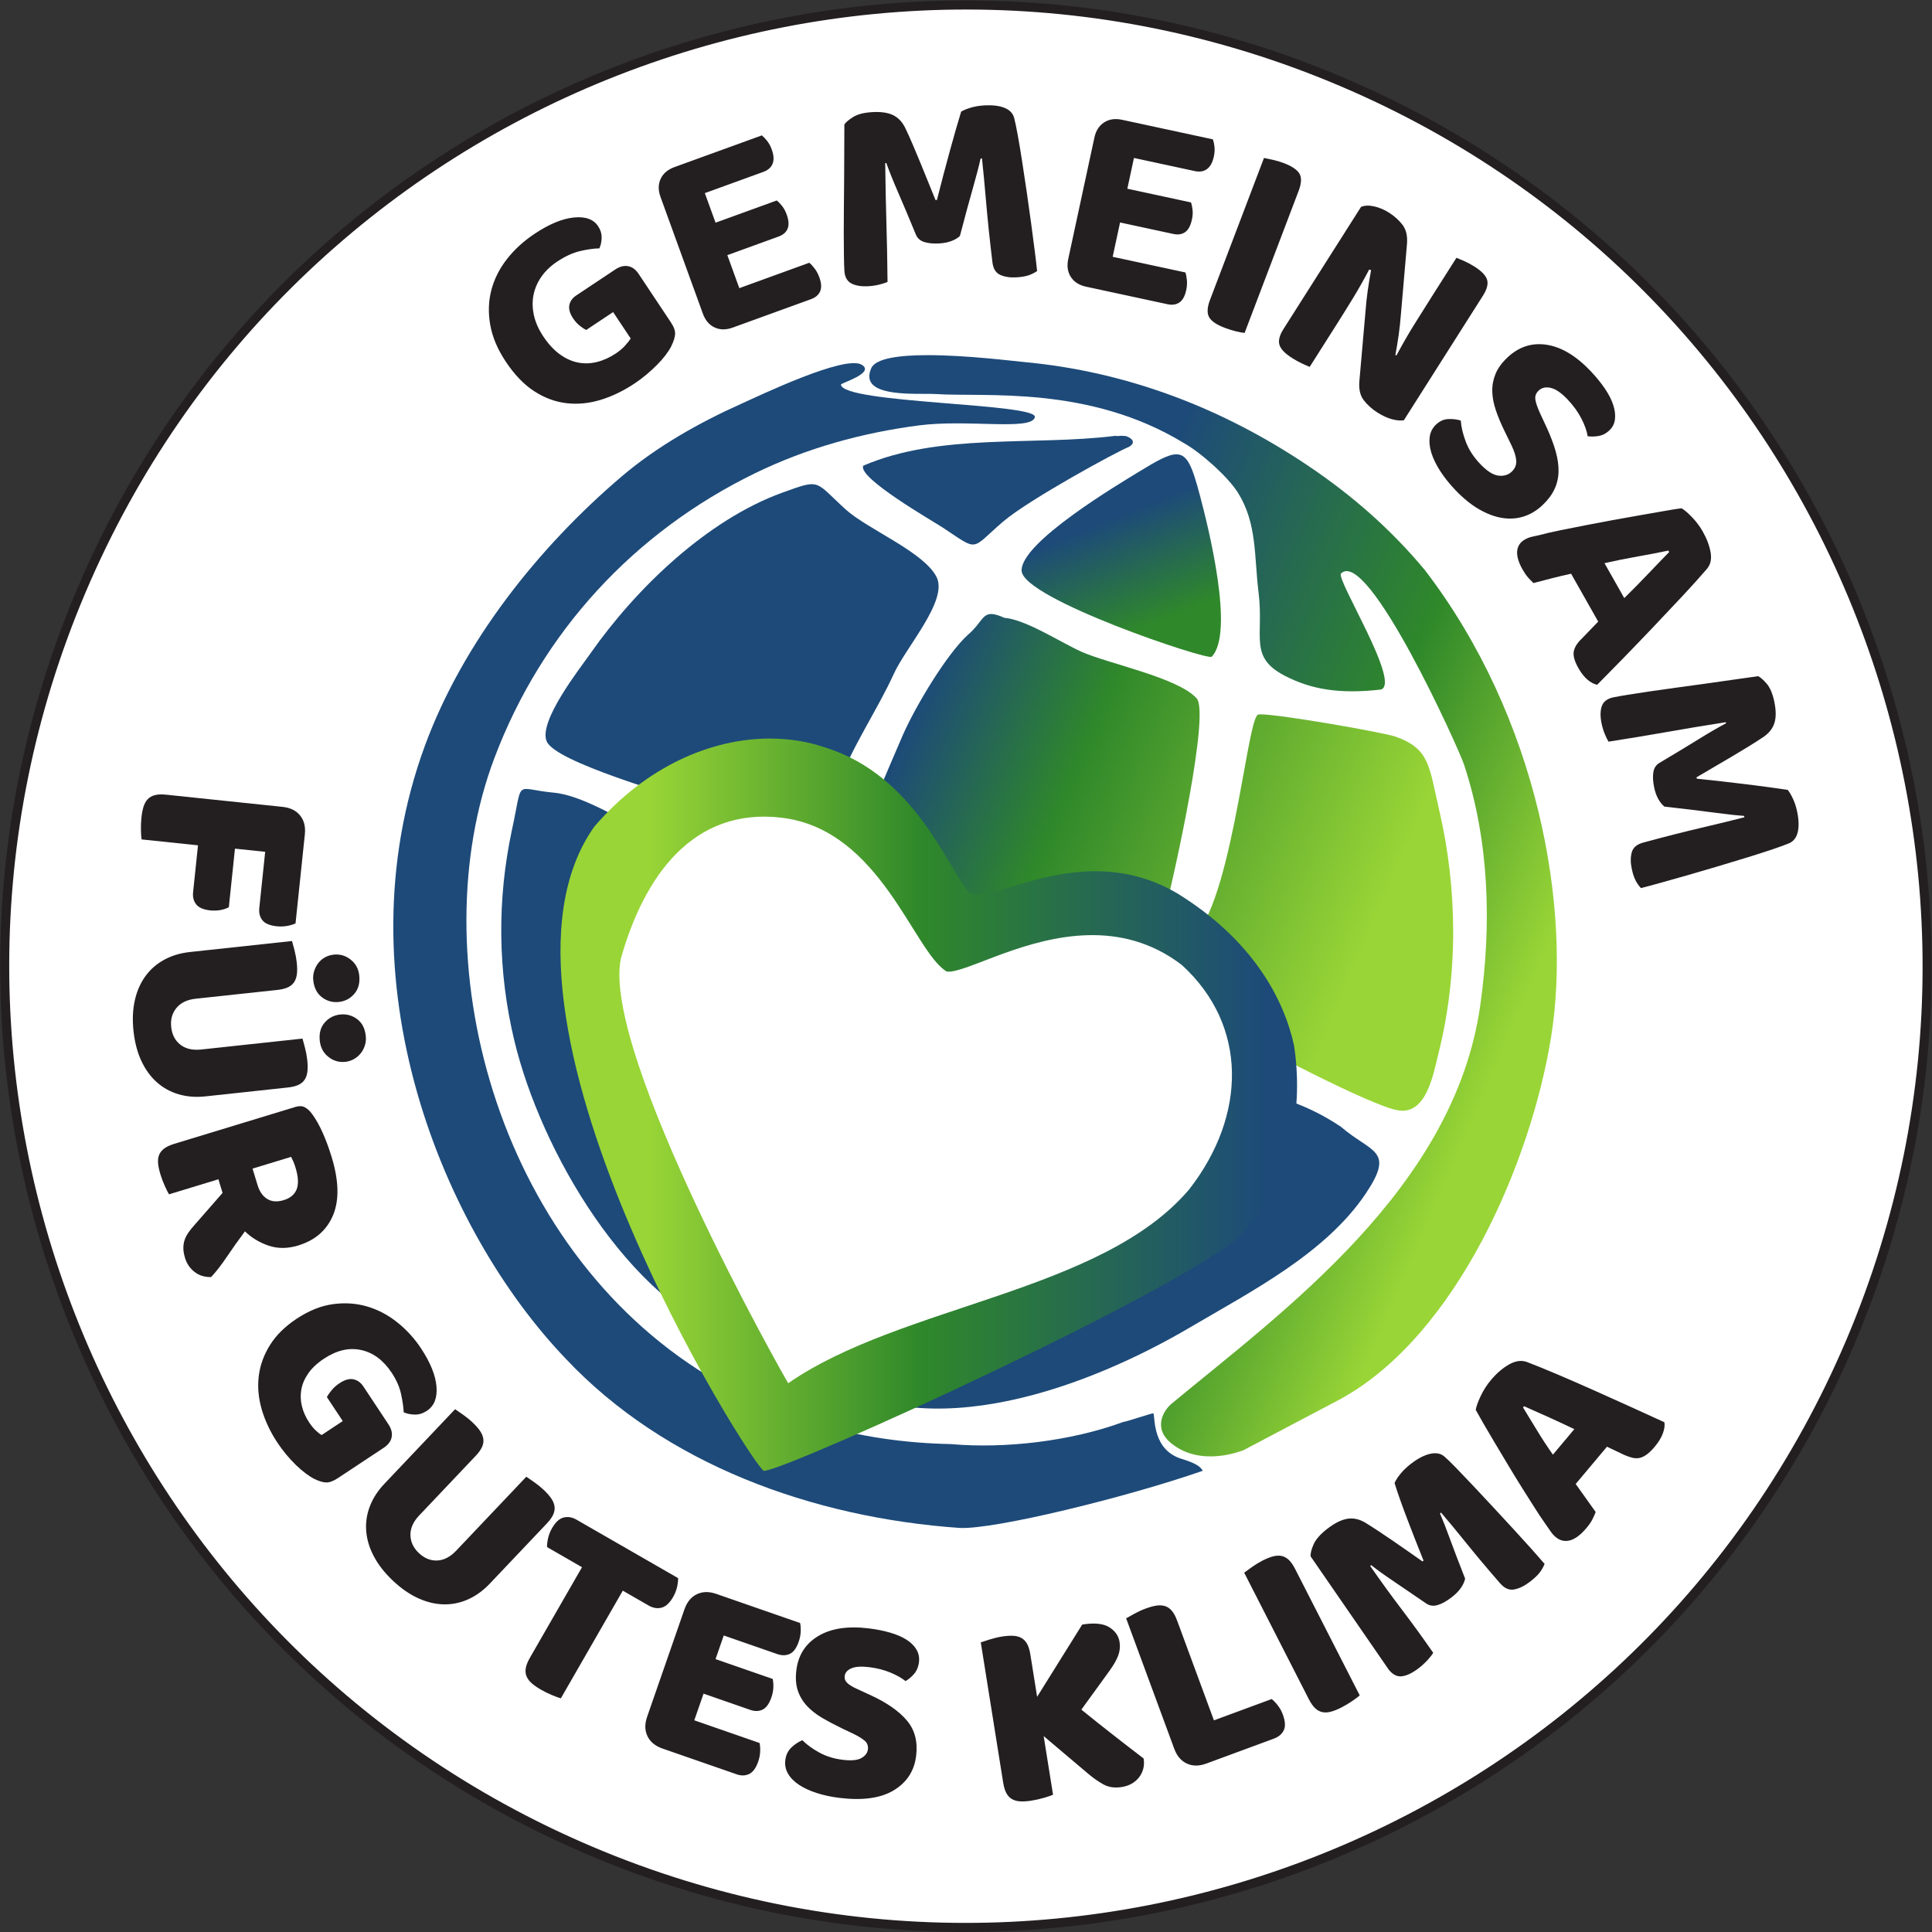 <?xml version="1.0" encoding="UTF-8" standalone="no"?>
<!-- Created with Inkscape (http://www.inkscape.org/) -->

<svg
        version="1.1"
        id="svg1"
        width="283.46"
        height="283.46"
        viewBox="0 0 283.46 283.46"
        sodipodi:docname="LogoCFschraegFettRand_B3.pdf"
        inkscape:export-filename="LogoCFschraegFettRand_B3.svg"
        inkscape:export-xdpi="300"
        inkscape:export-ydpi="300"
        xmlns:inkscape="http://www.inkscape.org/namespaces/inkscape"
        xmlns:sodipodi="http://sodipodi.sourceforge.net/DTD/sodipodi-0.dtd"
        xmlns="http://www.w3.org/2000/svg"
>
    <rect x="0" y="0" width="283.46" height="283.46" fill="#333333" stroke="none"/>
    <defs
            id="defs1">
        <clipPath
                clipPathUnits="userSpaceOnUse"
                id="clipPath2">
            <path
                    d="M 0,0 H 226.772 V 226.772 H 0 Z"
                    transform="translate(-72.057,-16.022)"
                    id="path2"/>
        </clipPath>
        <clipPath
                clipPathUnits="userSpaceOnUse"
                id="clipPath4">
            <path
                    d="M 0,0 H 226.772 V 226.772 H 0 Z"
                    transform="translate(-143.546,-100.381)"
                    id="path4"/>
        </clipPath>
        <linearGradient
                x1="0"
                y1="0"
                x2="1"
                y2="0"
                gradientUnits="userSpaceOnUse"
                gradientTransform="matrix(63.126,-26.796,-26.796,-63.126,99.716,123.285)"
                spreadMethod="pad"
                id="linearGradient9">
            <stop
                    style="stop-opacity:1;stop-color:#1d4a79"
                    offset="0"
                    id="stop4"/>
            <stop
                    style="stop-opacity:1;stop-color:#1d4a79"
                    offset="0"
                    id="stop5"/>
            <stop
                    style="stop-opacity:1;stop-color:#2f882a"
                    offset="0.279"
                    id="stop6"/>
            <stop
                    style="stop-opacity:1;stop-color:#99d536"
                    offset="0.819"
                    id="stop7"/>
            <stop
                    style="stop-opacity:1;stop-color:#99d536"
                    offset="0.832"
                    id="stop8"/>
            <stop
                    style="stop-opacity:1;stop-color:#99d536"
                    offset="1"
                    id="stop9"/>
        </linearGradient>
        <linearGradient
                x1="0"
                y1="0"
                x2="1"
                y2="0"
                gradientUnits="userSpaceOnUse"
                gradientTransform="matrix(91.743,-38.942,-38.942,-91.743,65.56,91.042)"
                spreadMethod="pad"
                id="linearGradient15">
            <stop
                    style="stop-opacity:1;stop-color:#1d4a79"
                    offset="0"
                    id="stop10"/>
            <stop
                    style="stop-opacity:1;stop-color:#1d4a79"
                    offset="0.337"
                    id="stop11"/>
            <stop
                    style="stop-opacity:1;stop-color:#2f882a"
                    offset="0.675"
                    id="stop12"/>
            <stop
                    style="stop-opacity:1;stop-color:#99d536"
                    offset="0.935"
                    id="stop13"/>
            <stop
                    style="stop-opacity:1;stop-color:#99d536"
                    offset="0.939"
                    id="stop14"/>
            <stop
                    style="stop-opacity:1;stop-color:#99d536"
                    offset="1"
                    id="stop15"/>
        </linearGradient>
        <clipPath
                clipPathUnits="userSpaceOnUse"
                id="clipPath17">
            <path
                    d="M 0,0 H 226.772 V 226.772 H 0 Z"
                    transform="translate(-99.405,-133.524)"
                    id="path17"/>
        </clipPath>
        <clipPath
                clipPathUnits="userSpaceOnUse"
                id="clipPath19">
            <path
                    d="M 0,0 H 226.772 V 226.772 H 0 Z"
                    transform="translate(-79.109,-127.732)"
                    id="path19"/>
        </clipPath>
        <linearGradient
                x1="0"
                y1="0"
                x2="1"
                y2="0"
                gradientUnits="userSpaceOnUse"
                gradientTransform="matrix(11.498,-28.459,-28.459,-11.498,127.674,174.486)"
                spreadMethod="pad"
                id="linearGradient23">
            <stop
                    style="stop-opacity:1;stop-color:#1d4a79"
                    offset="0"
                    id="stop19"/>
            <stop
                    style="stop-opacity:1;stop-color:#1d4a79"
                    offset="0.378"
                    id="stop20"/>
            <stop
                    style="stop-opacity:1;stop-color:#2f882a"
                    offset="0.786"
                    id="stop21"/>
            <stop
                    style="stop-opacity:1;stop-color:#2f882a"
                    offset="0.802"
                    id="stop22"/>
            <stop
                    style="stop-opacity:1;stop-color:#2f882a"
                    offset="1"
                    id="stop23"/>
        </linearGradient>
        <clipPath
                clipPathUnits="userSpaceOnUse"
                id="clipPath25">
            <path
                    d="M 0,0 H 226.772 V 226.772 H 0 Z"
                    transform="translate(-129.775,-171.718)"
                    id="path25"/>
        </clipPath>
        <clipPath
                clipPathUnits="userSpaceOnUse"
                id="clipPath27">
            <path
                    d="M 0,0 H 226.772 V 226.772 H 0 Z"
                    transform="translate(-114.456,-57.895)"
                    id="path27"/>
        </clipPath>
        <clipPath
                clipPathUnits="userSpaceOnUse"
                id="clipPath29">
            <path
                    d="M 0,0 H 226.772 V 226.772 H 0 Z"
                    transform="translate(-139.435,-57.838)"
                    id="path29"/>
        </clipPath>
        <clipPath
                clipPathUnits="userSpaceOnUse"
                id="clipPath31">
            <path
                    d="M 0,0 H 226.772 V 226.772 H 0 Z"
                    transform="translate(-112.975,-116.626)"
                    id="path31"/>
        </clipPath>
        <linearGradient
                x1="0"
                y1="0"
                x2="1"
                y2="0"
                gradientUnits="userSpaceOnUse"
                gradientTransform="matrix(114.489,4e-7,4e-7,-114.489,43.866,92.533)"
                spreadMethod="pad"
                id="linearGradient36">
            <stop
                    style="stop-opacity:1;stop-color:#99d536"
                    offset="0"
                    id="stop31"/>
            <stop
                    style="stop-opacity:1;stop-color:#99d536"
                    offset="0.3"
                    id="stop32"/>
            <stop
                    style="stop-opacity:1;stop-color:#2f882a"
                    offset="0.563"
                    id="stop33"/>
            <stop
                    style="stop-opacity:1;stop-color:#1d4a79"
                    offset="0.9"
                    id="stop34"/>
            <stop
                    style="stop-opacity:1;stop-color:#1d4a79"
                    offset="0.907"
                    id="stop35"/>
            <stop
                    style="stop-opacity:1;stop-color:#1d4a79"
                    offset="1"
                    id="stop36"/>
        </linearGradient>
        <clipPath
                clipPathUnits="userSpaceOnUse"
                id="clipPath38">
            <path
                    d="M 0,0 H 226.772 V 226.772 H 0 Z"
                    transform="translate(-40.633,-127.874)"
                    id="path38"/>
        </clipPath>
        <clipPath
                clipPathUnits="userSpaceOnUse"
                id="clipPath40">
            <path
                    d="M 0,0 H 226.772 V 226.772 H 0 Z"
                    transform="translate(-77.36,-189.548)"
                    id="path40"/>
        </clipPath>
    </defs>
    <sodipodi:namedview
            id="namedview1"
            pagecolor="#ffffff"
            bordercolor="#666666"
            borderopacity="1.0"
            inkscape:showpageshadow="2"
            inkscape:pageopacity="0.0"
            inkscape:pagecheckerboard="0"
            inkscape:deskcolor="#d1d1d1"/>
    <g
            id="g1"
            inkscape:groupmode="layer"
            inkscape:label="7"
            transform="translate(-9.451,-9.452)">
        <path
                id="path1"
                d="M 0,0 C 53.772,-22.825 115.867,2.263 138.692,56.035 161.517,109.808 136.429,171.902 82.657,194.727 28.884,217.552 -33.21,192.464 -56.035,138.692 -78.86,84.92 -53.772,22.825 0,0"
                style="fill:#ffffff;fill-opacity:1;fill-rule:nonzero;stroke:#231f20;stroke-width:1;stroke-linecap:butt;stroke-linejoin:miter;stroke-miterlimit:4;stroke-dasharray:none;stroke-opacity:1"
                transform="matrix(1.333,0,0,-1.333,96.077,281)"
                clip-path="url(#clipPath2)"/>
        <path
                id="path3"
                d="m 0,0 c -3.765,-21.616 -30.978,-23.176 -46.456,-31.928 12.046,-8.338 30.193,-1.169 40.92,5.143 6.754,3.974 14.959,8.161 19.378,14.762 3.236,4.833 0.614,4.444 -2.733,7.326 C 6.598,-1.658 3.173,-1.341 0,0"
                style="fill:#1d4a79;fill-opacity:1;fill-rule:nonzero;stroke:none"
                transform="matrix(1.333,0,0,-1.333,191.395,168.522)"
                clip-path="url(#clipPath4)"/>
        <path
                id="path9"
                d="m 113.656,149.899 c -2.392,-2.162 -5.849,-7.988 -7.214,-11.111 v 0 c -1.902,-4.353 -3.064,-7.355 -3.455,-7.797 v 0 c 2.738,-2.376 10.736,-11.442 11.29,-12.285 v 0 c 1.331,0.103 10.368,5.061 20.697,-0.628 v 0 c 1.558,5.988 5.27,23.179 3.827,24.795 v 0 c -2.043,2.288 -9.8,3.832 -12.693,5.136 v 0 c -2.268,1.023 -6.132,3.549 -8.473,3.728 v 0 c -0.643,0.292 -1.095,0.418 -1.443,0.418 v 0 c -1.014,0 -1.138,-1.075 -2.536,-2.256 m 31.869,-8.831 c -1.281,-0.89 -2.976,-22.146 -7.695,-25.069 v 0 c 5.283,-5.324 3.581,-7.589 4.749,-9.812 v 0 c 2.758,-1.444 15.299,-8.132 18.373,-8.658 v 0 c 3.163,-0.543 3.903,4.027 4.457,6.227 v 0 c 2.213,8.789 2.102,18.235 0.068,26.91 v 0 c -1.1,4.692 -0.986,6.652 -4.796,7.996 v 0 c -1.288,0.454 -12.664,2.449 -14.821,2.448 v 0 c -0.177,0 -0.293,-0.013 -0.335,-0.042 m -10.913,-24.311 c 1.207,-1.194 2.274,-1.342 3.218,-0.758 v 0 c -0.289,0.291 -0.598,0.591 -0.93,0.901 v 0 c -0.646,0.436 -1.289,0.827 -1.926,1.178 v 0 c -0.14,-0.537 -0.262,-0.984 -0.362,-1.321"
                transform="matrix(1.333,0,0,-1.333,0,302.363)"
                style="fill:url(#linearGradient9);stroke:none"/>
        <path
                id="path15"
                d="m 102.985,179.209 c -1.239,-2.822 3.207,-2.822 5.828,-2.821 v 0 c 0.514,0 0.959,0 1.277,-0.02 v 0 c 5.365,-0.36 16.837,1.002 27.33,-5.413 v 0 c 1.872,-1.055 4.835,-3.697 5.933,-5.459 v 0 c 2.117,-3.395 1.765,-6.956 2.265,-10.993 v 0 c 0.6,-4.85 -1.116,-7.086 2.918,-9.161 v 0 c 2.804,-1.443 5.871,-2.03 10.533,-1.502 v 0 c 2.298,0.644 -4.945,12.157 -4.382,12.772 v 0 c 2.944,2.926 12.963,-19.268 13.54,-21.014 v 0 c 2.782,-8.415 3.058,-17.594 1.788,-26.533 v 0 C 167.151,88.909 148.218,75.34 136.027,65.226 v 0 c -0.836,-0.694 -2.09,-2.657 -0.022,-4.345 v 0 c 3.309,-2.701 7.822,-0.789 7.938,-0.768 v 0 l 10.772,5.681 c 12.762,7.08 20.844,26.018 23.079,39.687 v 0 c 2.33,14.242 -1.409,35.262 -13.884,51.521 v 0 c -3.738,4.493 -8.006,8.219 -12.812,11.453 v 0 c -9.443,6.355 -19.935,10.388 -31.319,11.438 v 0 c -1.185,0.109 -6.286,0.755 -10.571,0.755 v 0 c -3.079,0 -5.738,-0.334 -6.223,-1.439"
                transform="matrix(1.333,0,0,-1.333,0,302.363)"
                style="fill:url(#linearGradient15);stroke:none"/>
        <path
                id="path16"
                d="m 0,0 c -6.739,2.427 -9.853,0.586 -16.127,-2.225 -2.27,0.965 -15.061,4.49 -16.041,6.81 -0.933,2.208 3.641,7.996 4.818,9.678 5.033,7.187 12.865,14.699 21.09,17.682 4.327,1.569 3.529,1.314 6.992,-1.83 C 3.15,27.92 9.33,25.446 10.738,22.683 12.053,20.104 7.386,14.982 6.039,12.012 4.281,8.138 1.405,3.92 0,0"
                style="fill:#1d4a79;fill-opacity:1;fill-rule:nonzero;stroke:none"
                transform="matrix(1.333,0,0,-1.333,132.54,124.33)"
                clip-path="url(#clipPath17)"/>
        <path
                id="path18"
                d="m 0,0 c -12.934,-17.724 4.848,-38.383 9.304,-55.596 -12.241,4.258 -21.815,20.906 -24.726,33.007 -1.833,7.62 -1.929,15.54 -0.251,23.304 1.23,5.685 0.179,4.418 4.578,4.014 C -7.676,4.414 -3.169,1.351 0,0"
                style="fill:#1d4a79;fill-opacity:1;fill-rule:nonzero;stroke:none"
                transform="matrix(1.333,0,0,-1.333,105.479,132.053)"
                clip-path="url(#clipPath19)"/>
        <path
                id="path23"
                d="m 132.408,167.79 c -2.095,-1.287 -13.027,-7.761 -12.871,-10.884 v 0 c 0.155,-3.092 20.493,-9.889 20.919,-9.453 v 0 c 2.558,2.62 -0.4,14.379 -1.272,17.665 v 0 c -0.857,3.23 -1.37,4.614 -2.614,4.614 v 0 c -0.887,0 -2.145,-0.703 -4.162,-1.942"
                transform="matrix(1.333,0,0,-1.333,0,302.363)"
                style="fill:url(#linearGradient23);stroke:none"/>
        <path
                id="path24"
                d="m 0,0 c 0.58,-0.062 0.362,0.062 1.153,-0.015 0.191,-0.019 1.482,-0.545 0.39,-1.193 -1.19,-0.444 -11.047,-5.812 -13.864,-8.236 -3.629,-3.123 -2.592,-3.32 -6.608,-0.662 -1.035,0.685 -9.44,5.489 -8.771,6.826 C -19.296,0.342 -8.958,-1.11 0,0"
                style="fill:#1d4a79;fill-opacity:1;fill-rule:nonzero;stroke:none"
                transform="matrix(1.333,0,0,-1.333,173.033,73.405)"
                clip-path="url(#clipPath25)"/>
        <path
                id="path26"
                d="M 0,0 C -0.039,0.003 -0.078,0.007 -0.115,0.01 -0.076,0.007 -0.038,0.003 0,0"
                style="fill:#99d536;fill-opacity:1;fill-rule:nonzero;stroke:none"
                transform="matrix(1.333,0,0,-1.333,152.608,225.169)"
                clip-path="url(#clipPath27)"/>
        <path
                id="path28"
                d="M 0,0 C -0.249,0.501 -0.907,0.878 -2.282,1.298 -5.486,2.255 -5.233,5.657 -5.422,6.321 -5.447,6.409 -8.68,5.311 -8.703,5.392 -14.565,3.225 -21.838,2.429 -27.634,2.931 c -0.033,0.003 -0.065,0.006 -0.097,0.009 -4.793,0.095 -9.266,0.735 -13.417,1.836 l -13.206,5.606 c -23.718,14.398 -31.725,46.512 -23.631,68.012 5.281,14.031 15.5,24.967 28.694,31.397 5.727,2.791 11.83,4.462 18.058,5.273 5.341,0.696 12.373,-0.608 12.75,0.888 0.518,1.567 -21.214,1.499 -21.339,3.606 -0.01,0.169 3.798,1.273 2.292,2.181 -1.862,1.123 -11.295,-3.415 -13.22,-4.277 -4.619,-2.069 -9.306,-4.695 -13.226,-8.035 C -73.113,101.643 -81.427,91.208 -85.619,79.789 -95.088,54.001 -83.615,26.399 -70.076,12.3 -59.187,0.743 -42.98,-5.162 -26.715,-6.292 -22.913,-6.464 -8.474,-2.949 0,0"
                style="fill:#1d4a79;fill-opacity:1;fill-rule:nonzero;stroke:none"
                transform="matrix(1.333,0,0,-1.333,185.914,225.245)"
                clip-path="url(#clipPath29)"/>
        <path
                id="path30"
                d="M 0,0 C 0,0 -10.408,18.384 -21.494,16.718 -32.58,15.052 -43.995,5.934 -39.711,-13.436 c 4.284,-19.369 19.252,-40.961 19.252,-40.961 l 39.599,17.416 c 0,0 21.287,13.223 14.138,25.893 C 21.634,9.549 0,0 0,0"
                style="fill:#ffffff;fill-opacity:1;fill-rule:nonzero;stroke:none"
                transform="matrix(1.333,0,0,-1.333,150.633,146.861)"
                clip-path="url(#clipPath31)"/>
        <path
                id="path36"
                d="M 72.501,128.748 C 58.177,108.569 89.732,58.561 91.161,57.843 v 0 c 2.557,0.035 48.287,20.939 52.881,26.342 v 0 c 5.381,6.329 6.478,13.827 5.479,20.473 v 0 c -1.111,5.121 -4.554,11.632 -12.853,16.753 v 0 c -6.275,3.689 -12.483,2.414 -16.897,1.138 v 0 c -3.089,-0.892 -5.299,-1.785 -6.039,-0.977 v 0 c -2.338,2.55 -5.849,12.756 -15.762,15.878 v 0 c -1.908,0.659 -3.981,0.999 -6.133,0.999 v 0 c -6.458,0 -13.644,-3.056 -19.336,-9.701 m 2.932,-14.491 c 2.53,8.96 7.876,16.646 17.69,15.478 v 0 c 10.894,-1.297 14.513,-14.755 18.162,-16.93 v 0 c 1.041,-0.147 3.317,0.924 6.289,1.996 v 0 c 5.326,1.923 12.888,3.845 19.578,-1.261 v 0 c 7.314,-6.647 7.156,-16.571 0.841,-24.694 v 0 C 128.364,77.453 106.239,76.105 93.848,67.492 v 0 c -0.207,0.238 -20.639,36.391 -18.415,46.765"
                transform="matrix(1.333,0,0,-1.333,0,302.363)"
                style="fill:url(#linearGradient36);stroke:none"/>
        <path
                id="path37"
                d="m 0,0 c 0.088,0.844 -0.088,1.537 -0.526,2.078 -0.44,0.542 -1.081,0.857 -1.925,0.945 l -12.803,1.339 c -0.51,0.054 -0.928,0.038 -1.254,-0.047 -0.327,-0.085 -0.59,-0.236 -0.791,-0.453 -0.202,-0.217 -0.355,-0.493 -0.459,-0.829 -0.104,-0.336 -0.181,-0.73 -0.228,-1.182 -0.047,-0.451 -0.065,-0.91 -0.055,-1.377 0.011,-0.467 0.035,-0.812 0.071,-1.034 l 6.21,-0.65 -0.539,-5.15 c -0.057,-0.549 0.059,-1.003 0.349,-1.361 0.29,-0.357 0.807,-0.575 1.553,-0.653 0.392,-0.041 0.771,-0.026 1.135,0.045 0.365,0.071 0.663,0.174 0.895,0.308 l 0.675,6.445 3.325,-0.348 -0.646,-6.18 c -0.058,-0.549 0.059,-1.003 0.349,-1.361 0.289,-0.357 0.817,-0.576 1.582,-0.656 0.392,-0.041 0.776,-0.026 1.15,0.043 0.374,0.07 0.676,0.163 0.907,0.277 z m -1.88,-27.865 c 0.51,0.054 0.915,0.158 1.217,0.309 0.3,0.152 0.527,0.355 0.678,0.609 0.151,0.254 0.242,0.557 0.274,0.908 0.032,0.35 0.023,0.751 -0.025,1.202 -0.047,0.432 -0.13,0.879 -0.249,1.343 -0.12,0.463 -0.21,0.801 -0.273,1.012 l -11.151,-1.202 c -0.941,-0.101 -1.704,0.075 -2.289,0.528 -0.584,0.453 -0.922,1.101 -1.013,1.944 -0.089,0.824 0.104,1.525 0.577,2.101 0.474,0.577 1.182,0.916 2.123,1.018 l 8.974,0.966 c 0.509,0.055 0.915,0.159 1.216,0.31 0.301,0.152 0.528,0.355 0.679,0.609 0.151,0.254 0.242,0.557 0.274,0.908 0.032,0.35 0.023,0.751 -0.025,1.202 -0.047,0.432 -0.13,0.879 -0.249,1.343 -0.12,0.463 -0.211,0.801 -0.273,1.012 l -11.239,-1.211 c -1.059,-0.114 -2.006,-0.4 -2.839,-0.857 -0.834,-0.456 -1.523,-1.061 -2.067,-1.815 -0.544,-0.753 -0.93,-1.637 -1.157,-2.654 -0.228,-1.017 -0.275,-2.143 -0.142,-3.379 0.133,-1.236 0.419,-2.326 0.858,-3.271 0.439,-0.944 1.005,-1.726 1.697,-2.347 0.691,-0.62 1.493,-1.064 2.405,-1.333 0.912,-0.269 1.898,-0.346 2.957,-0.232 z m 4.096,14.326 C 1.926,-13.7 1.68,-13.91 1.481,-14.169 1.28,-14.429 1.128,-14.723 1.025,-15.052 0.921,-15.38 0.889,-15.721 0.927,-16.074 c 0.089,-0.824 0.408,-1.444 0.959,-1.861 0.551,-0.417 1.17,-0.589 1.856,-0.515 0.687,0.074 1.255,0.374 1.704,0.898 0.45,0.525 0.63,1.199 0.541,2.023 -0.078,0.726 -0.393,1.307 -0.946,1.743 -0.553,0.437 -1.173,0.618 -1.86,0.544 -0.353,-0.038 -0.675,-0.137 -0.965,-0.297 m -0.03,-7.177 C 1.735,-21.23 1.555,-21.9 1.643,-22.724 c 0.081,-0.745 0.397,-1.336 0.95,-1.772 0.553,-0.437 1.173,-0.618 1.86,-0.544 0.333,0.036 0.645,0.134 0.935,0.294 0.29,0.161 0.541,0.371 0.751,0.632 0.21,0.26 0.366,0.555 0.47,0.884 0.103,0.328 0.135,0.679 0.095,1.052 -0.089,0.823 -0.408,1.439 -0.958,1.846 -0.55,0.407 -1.168,0.573 -1.855,0.5 -0.686,-0.074 -1.255,-0.369 -1.705,-0.884 m -11.243,-18.752 -3.098,-3.541 c -0.232,-0.256 -0.442,-0.516 -0.629,-0.78 -0.188,-0.263 -0.332,-0.534 -0.433,-0.812 -0.101,-0.278 -0.153,-0.583 -0.155,-0.913 -0.003,-0.331 0.059,-0.704 0.186,-1.119 0.189,-0.623 0.535,-1.131 1.036,-1.525 0.501,-0.394 1.111,-0.585 1.829,-0.572 0.546,0.579 1.124,1.321 1.734,2.229 0.61,0.908 1.275,1.842 1.993,2.803 0.706,-0.692 1.565,-1.214 2.58,-1.566 1.014,-0.351 2.106,-0.348 3.277,0.008 1.868,0.569 3.148,1.681 3.841,3.335 0.692,1.654 0.642,3.784 -0.151,6.388 -0.293,0.963 -0.621,1.853 -0.983,2.67 -0.363,0.818 -0.755,1.514 -1.176,2.086 -0.248,0.337 -0.513,0.582 -0.796,0.732 -0.283,0.151 -0.622,0.166 -1.019,0.046 l -13.333,-4.06 c -0.491,-0.149 -0.87,-0.326 -1.138,-0.532 -0.267,-0.205 -0.453,-0.442 -0.557,-0.71 -0.103,-0.269 -0.138,-0.579 -0.103,-0.929 0.034,-0.35 0.117,-0.742 0.25,-1.177 0.132,-0.434 0.294,-0.864 0.485,-1.29 0.192,-0.426 0.347,-0.735 0.467,-0.925 l 5.436,1.655 z m 3.299,2.675 4.247,1.293 c 0.1,-0.196 0.186,-0.376 0.257,-0.54 0.07,-0.165 0.149,-0.388 0.235,-0.671 0.305,-1 0.343,-1.787 0.116,-2.362 -0.227,-0.575 -0.7,-0.971 -1.417,-1.189 -0.717,-0.219 -1.323,-0.176 -1.817,0.127 -0.494,0.303 -0.851,0.813 -1.069,1.53 z M 8.676,-67.524 c 0.494,0.327 0.787,0.716 0.878,1.167 0.092,0.451 -0.026,0.923 -0.352,1.417 l -2.761,4.17 c -0.283,0.428 -0.647,0.69 -1.089,0.787 -0.443,0.097 -0.961,-0.05 -1.553,-0.442 -0.329,-0.218 -0.611,-0.47 -0.848,-0.757 -0.236,-0.286 -0.412,-0.539 -0.527,-0.757 l 1.748,-2.64 -2.32,-1.536 c -0.18,0.093 -0.396,0.258 -0.646,0.495 -0.252,0.236 -0.497,0.535 -0.736,0.896 -0.371,0.56 -0.633,1.143 -0.787,1.751 -0.154,0.608 -0.179,1.218 -0.076,1.831 0.103,0.612 0.357,1.212 0.761,1.799 0.404,0.587 0.984,1.131 1.741,1.632 1.398,0.925 2.762,1.242 4.09,0.951 1.329,-0.292 2.451,-1.128 3.366,-2.51 0.511,-0.773 0.852,-1.547 1.022,-2.322 0.17,-0.775 0.268,-1.449 0.293,-2.024 0.366,-0.16 0.776,-0.243 1.231,-0.25 0.453,-0.007 0.894,0.131 1.322,0.414 0.806,0.534 1.158,1.423 1.055,2.669 -0.103,1.245 -0.671,2.649 -1.706,4.211 -0.719,1.086 -1.583,2.034 -2.593,2.844 -1.01,0.81 -2.111,1.394 -3.306,1.751 -1.194,0.357 -2.454,0.445 -3.778,0.266 -1.325,-0.179 -2.662,-0.715 -4.011,-1.608 -1.283,-0.85 -2.263,-1.818 -2.939,-2.904 -0.677,-1.087 -1.086,-2.228 -1.23,-3.423 -0.143,-1.195 -0.032,-2.417 0.333,-3.666 0.366,-1.248 0.941,-2.465 1.725,-3.649 0.294,-0.444 0.615,-0.876 0.964,-1.296 0.349,-0.42 0.705,-0.805 1.067,-1.157 0.363,-0.351 0.721,-0.658 1.073,-0.922 0.352,-0.264 0.669,-0.467 0.954,-0.611 0.491,-0.242 0.92,-0.372 1.287,-0.389 0.367,-0.018 0.805,0.142 1.315,0.48 z m 17.952,-8.334 c 0.352,0.373 0.594,0.714 0.726,1.025 0.131,0.31 0.172,0.611 0.122,0.903 -0.049,0.292 -0.176,0.581 -0.379,0.869 -0.203,0.288 -0.469,0.588 -0.798,0.9 -0.315,0.298 -0.668,0.585 -1.059,0.861 -0.392,0.275 -0.68,0.474 -0.864,0.595 l -7.716,-8.139 c -0.652,-0.688 -1.347,-1.048 -2.086,-1.082 -0.739,-0.033 -1.416,0.242 -2.031,0.825 -0.601,0.57 -0.909,1.229 -0.921,1.975 -0.013,0.746 0.306,1.463 0.957,2.15 l 6.21,6.55 c 0.353,0.372 0.595,0.713 0.726,1.024 0.132,0.31 0.173,0.611 0.123,0.903 -0.05,0.292 -0.177,0.582 -0.379,0.869 -0.203,0.288 -0.469,0.588 -0.799,0.9 -0.315,0.299 -0.668,0.586 -1.059,0.861 -0.391,0.276 -0.679,0.474 -0.863,0.595 L 8.76,-71.478 c -0.733,-0.773 -1.269,-1.603 -1.608,-2.492 -0.339,-0.888 -0.472,-1.795 -0.398,-2.721 0.073,-0.926 0.352,-1.85 0.838,-2.772 0.485,-0.922 1.178,-1.811 2.08,-2.666 0.902,-0.855 1.826,-1.5 2.773,-1.935 0.946,-0.436 1.884,-0.665 2.813,-0.689 0.928,-0.024 1.827,0.157 2.696,0.543 0.869,0.385 1.67,0.965 2.403,1.738 z m 3.878,-4.806 -5.725,-9.953 c -0.256,-0.444 -0.411,-0.833 -0.466,-1.165 -0.055,-0.333 -0.023,-0.635 0.093,-0.907 0.117,-0.272 0.307,-0.524 0.572,-0.756 0.265,-0.232 0.594,-0.461 0.988,-0.688 0.393,-0.226 0.805,-0.429 1.237,-0.609 0.431,-0.179 0.755,-0.298 0.973,-0.355 l 6.817,11.851 2.847,-1.638 c 0.479,-0.275 0.952,-0.354 1.418,-0.235 0.466,0.118 0.892,0.511 1.276,1.178 0.206,0.359 0.351,0.73 0.436,1.115 0.084,0.383 0.12,0.704 0.109,0.961 l -11.184,6.433 c -0.479,0.276 -0.952,0.354 -1.418,0.235 -0.467,-0.118 -0.891,-0.511 -1.275,-1.178 -0.207,-0.359 -0.352,-0.731 -0.436,-1.114 -0.085,-0.384 -0.121,-0.705 -0.109,-0.962 z m 7.169,-16.459 c -0.279,-0.801 -0.266,-1.516 0.038,-2.143 0.304,-0.628 0.857,-1.081 1.658,-1.36 l 8.163,-2.835 c 0.503,-0.175 0.962,-0.162 1.376,0.039 0.414,0.2 0.744,0.654 0.99,1.363 0.13,0.372 0.201,0.744 0.216,1.115 0.014,0.372 -0.009,0.682 -0.068,0.932 l -7.184,2.496 1.019,2.935 5.144,-1.787 c 0.503,-0.174 0.955,-0.165 1.357,0.03 0.402,0.195 0.726,0.646 0.972,1.354 0.129,0.373 0.199,0.74 0.21,1.102 0.011,0.361 -0.014,0.667 -0.072,0.918 l -6.29,2.185 0.903,2.6 5.898,-2.049 c 0.504,-0.175 0.961,-0.167 1.372,0.024 0.411,0.191 0.739,0.641 0.985,1.35 0.13,0.372 0.201,0.744 0.216,1.115 0.014,0.371 -0.009,0.682 -0.068,0.932 l -9.225,3.205 c -0.801,0.278 -1.516,0.265 -2.143,-0.039 -0.628,-0.304 -1.081,-0.857 -1.36,-1.658 z m 22.691,-1.873 c 0.544,-0.265 0.96,-0.52 1.248,-0.764 0.288,-0.244 0.408,-0.562 0.36,-0.953 -0.048,-0.392 -0.286,-0.711 -0.713,-0.956 -0.428,-0.246 -1.122,-0.31 -2.081,-0.192 -0.94,0.115 -1.787,0.378 -2.542,0.789 -0.754,0.41 -1.38,0.865 -1.875,1.363 -0.418,-0.168 -0.818,-0.432 -1.2,-0.792 -0.383,-0.361 -0.608,-0.825 -0.678,-1.393 -0.067,-0.548 0.035,-1.053 0.306,-1.513 0.272,-0.461 0.679,-0.869 1.222,-1.223 0.542,-0.355 1.191,-0.653 1.947,-0.895 0.755,-0.242 1.584,-0.418 2.484,-0.529 2.546,-0.312 4.538,-0.035 5.976,0.833 1.438,0.867 2.259,2.132 2.463,3.797 0.193,1.566 -0.15,2.865 -1.027,3.897 -0.877,1.032 -2.2,1.955 -3.969,2.768 l -1.495,0.69 c -0.49,0.219 -0.851,0.437 -1.082,0.655 -0.232,0.217 -0.33,0.473 -0.294,0.766 0.046,0.372 0.289,0.655 0.73,0.85 0.442,0.194 1.103,0.237 1.984,0.129 0.861,-0.106 1.642,-0.306 2.341,-0.6 0.699,-0.295 1.248,-0.606 1.645,-0.933 0.364,0.214 0.686,0.487 0.965,0.821 0.28,0.333 0.45,0.755 0.513,1.264 0.062,0.509 -0.03,0.973 -0.277,1.39 -0.246,0.418 -0.615,0.781 -1.103,1.09 -0.489,0.308 -1.089,0.566 -1.799,0.772 -0.71,0.207 -1.486,0.361 -2.328,0.465 -2.311,0.283 -4.169,0.004 -5.573,-0.837 -1.406,-0.841 -2.21,-2.094 -2.414,-3.758 -0.106,-0.862 -0.054,-1.609 0.157,-2.241 0.21,-0.632 0.544,-1.195 1,-1.688 0.457,-0.493 1.019,-0.935 1.686,-1.325 0.668,-0.39 1.414,-0.784 2.24,-1.184 z m 25.838,-4.389 c 0.555,-0.471 1.117,-0.866 1.687,-1.184 0.571,-0.318 1.255,-0.414 2.054,-0.286 0.37,0.059 0.711,0.173 1.024,0.343 0.312,0.17 0.582,0.393 0.807,0.668 0.226,0.276 0.39,0.592 0.493,0.948 0.103,0.356 0.12,0.748 0.052,1.177 -0.41,0.314 -0.894,0.686 -1.452,1.117 -0.558,0.43 -1.14,0.882 -1.745,1.354 -0.605,0.473 -1.222,0.959 -1.851,1.458 -0.629,0.499 -1.231,0.982 -1.805,1.45 l 3.07,4.236 c 0.474,0.655 0.803,1.226 0.984,1.715 0.182,0.489 0.233,0.986 0.152,1.493 -0.109,0.682 -0.491,1.225 -1.145,1.63 -0.654,0.405 -1.643,0.502 -2.968,0.29 l -4.963,-7.955 -0.742,4.647 c -0.081,0.506 -0.204,0.906 -0.371,1.199 -0.167,0.293 -0.381,0.509 -0.643,0.647 -0.261,0.138 -0.569,0.213 -0.92,0.227 -0.352,0.014 -0.752,-0.015 -1.2,-0.087 -0.429,-0.068 -0.871,-0.174 -1.328,-0.317 -0.456,-0.143 -0.789,-0.251 -0.997,-0.324 l 2.464,-15.429 c 0.081,-0.507 0.205,-0.906 0.372,-1.199 0.166,-0.293 0.381,-0.509 0.642,-0.647 0.262,-0.138 0.569,-0.214 0.921,-0.227 0.351,-0.014 0.751,0.015 1.2,0.087 0.448,0.071 0.901,0.173 1.359,0.307 0.458,0.133 0.79,0.246 0.995,0.338 l -1.032,6.458 z m 20.462,3.854 c 0.518,0.191 0.878,0.497 1.08,0.919 0.202,0.421 0.167,1.002 -0.107,1.742 -0.136,0.37 -0.323,0.706 -0.56,1.008 -0.238,0.301 -0.459,0.53 -0.663,0.686 l -6.358,-2.345 -4.045,10.966 c -0.178,0.481 -0.377,0.85 -0.597,1.105 -0.22,0.255 -0.472,0.425 -0.756,0.51 -0.283,0.084 -0.599,0.099 -0.947,0.045 -0.348,-0.055 -0.734,-0.161 -1.16,-0.318 -0.407,-0.15 -0.821,-0.34 -1.241,-0.568 -0.42,-0.229 -0.726,-0.399 -0.916,-0.511 l 5.295,-14.354 c 0.293,-0.796 0.757,-1.34 1.39,-1.632 0.633,-0.292 1.348,-0.291 2.144,0.002 z m 2.331,18.67 c -0.233,0.457 -0.474,0.799 -0.724,1.026 -0.248,0.227 -0.519,0.366 -0.811,0.416 -0.291,0.051 -0.607,0.028 -0.945,-0.067 -0.339,-0.096 -0.711,-0.247 -1.115,-0.453 -0.386,-0.198 -0.774,-0.435 -1.165,-0.712 -0.39,-0.277 -0.673,-0.483 -0.848,-0.616 l 7.11,-13.914 c 0.233,-0.457 0.475,-0.799 0.724,-1.026 0.249,-0.227 0.519,-0.366 0.811,-0.416 0.291,-0.05 0.606,-0.028 0.945,0.068 0.339,0.095 0.71,0.246 1.115,0.453 0.403,0.206 0.798,0.441 1.184,0.705 0.386,0.264 0.662,0.471 0.829,0.623 z m 17.045,3.3 c -0.418,1.149 -0.785,2.088 -1.101,2.817 l 0.116,0.091 c 0.762,-0.883 1.68,-1.993 2.757,-3.33 1.076,-1.337 2.321,-2.819 3.734,-4.444 0.491,-0.568 1.018,-0.796 1.58,-0.683 0.562,0.112 1.139,0.398 1.732,0.858 0.451,0.351 0.794,0.674 1.028,0.968 0.233,0.294 0.422,0.621 0.566,0.983 -0.306,0.362 -0.752,0.871 -1.337,1.528 -0.586,0.657 -1.237,1.375 -1.955,2.154 -0.718,0.779 -1.467,1.59 -2.247,2.433 -0.78,0.842 -1.523,1.639 -2.231,2.389 -0.707,0.749 -1.347,1.42 -1.919,2.012 -0.573,0.592 -1.011,1.019 -1.316,1.283 -0.405,0.36 -0.936,0.465 -1.594,0.316 -0.659,-0.15 -1.37,-0.521 -2.133,-1.114 -0.452,-0.351 -0.827,-0.712 -1.127,-1.082 -0.299,-0.37 -0.517,-0.708 -0.654,-1.014 0.33,-1.069 0.783,-2.359 1.359,-3.872 0.577,-1.514 1.186,-3.07 1.829,-4.669 l -0.116,-0.09 c -0.44,0.307 -0.934,0.654 -1.483,1.04 -0.549,0.385 -1.106,0.771 -1.669,1.158 -0.563,0.387 -1.114,0.758 -1.652,1.114 -0.539,0.356 -1.024,0.666 -1.455,0.931 -0.666,0.407 -1.332,0.557 -1.999,0.451 -0.667,-0.106 -1.414,-0.48 -2.239,-1.121 -0.764,-0.593 -1.265,-1.17 -1.504,-1.731 -0.239,-0.56 -0.342,-0.99 -0.309,-1.289 l 8.582,-12.444 c 0.448,-0.576 0.948,-0.826 1.499,-0.747 0.551,0.079 1.169,0.384 1.855,0.917 0.327,0.254 0.633,0.536 0.918,0.844 0.284,0.309 0.498,0.581 0.64,0.816 -0.643,0.925 -1.238,1.762 -1.783,2.512 -0.546,0.75 -1.093,1.487 -1.642,2.21 -0.549,0.722 -1.106,1.47 -1.67,2.244 -0.563,0.774 -1.179,1.638 -1.846,2.594 l 0.117,0.09 c 0.652,-0.518 1.448,-1.092 2.388,-1.723 0.94,-0.631 2.161,-1.463 3.662,-2.494 0.375,-0.258 0.801,-0.315 1.276,-0.171 0.474,0.144 0.993,0.435 1.553,0.87 0.421,0.327 0.752,0.665 0.992,1.015 0.241,0.349 0.396,0.688 0.465,1.017 -0.693,1.76 -1.248,3.214 -1.667,4.363 m 3.64,12.784 c 0.355,-0.62 0.766,-1.319 1.233,-2.098 0.467,-0.778 0.962,-1.607 1.487,-2.485 0.524,-0.879 1.043,-1.727 1.555,-2.543 0.512,-0.817 0.991,-1.574 1.436,-2.27 0.446,-0.696 0.828,-1.269 1.147,-1.717 0.224,-0.317 0.416,-0.594 0.577,-0.832 0.161,-0.238 0.347,-0.446 0.558,-0.623 0.469,-0.394 0.99,-0.517 1.565,-0.368 0.575,0.148 1.187,0.607 1.834,1.378 0.279,0.332 0.49,0.637 0.634,0.916 0.144,0.278 0.267,0.555 0.369,0.83 -0.352,0.501 -0.718,1.015 -1.1,1.543 -0.382,0.526 -0.749,1.041 -1.1,1.542 l 3.444,4.102 1.907,-0.906 c 0.32,-0.14 0.619,-0.244 0.898,-0.31 0.279,-0.067 0.546,-0.072 0.8,-0.015 0.254,0.057 0.516,0.185 0.785,0.384 0.27,0.198 0.557,0.479 0.862,0.841 0.419,0.499 0.716,0.983 0.892,1.454 0.177,0.47 0.235,0.884 0.176,1.244 -1.021,0.471 -2.199,1.009 -3.533,1.614 -1.334,0.605 -2.689,1.216 -4.066,1.831 -1.377,0.615 -2.72,1.202 -4.028,1.76 -1.309,0.559 -2.47,1.032 -3.484,1.42 -0.608,0.226 -1.266,0.141 -1.973,-0.256 -0.708,-0.398 -1.379,-0.974 -2.013,-1.729 -0.445,-0.529 -0.817,-1.111 -1.119,-1.746 -0.302,-0.636 -0.485,-1.146 -0.55,-1.529 0.183,-0.334 0.452,-0.812 0.807,-1.432 m 4.514,1.832 c 0.772,-0.339 1.639,-0.726 2.601,-1.16 0.962,-0.435 1.939,-0.889 2.933,-1.362 l -2.361,-2.81 c -0.622,0.884 -1.212,1.784 -1.768,2.703 -0.556,0.917 -1.062,1.748 -1.519,2.493 z"
                style="fill:#231f20;fill-opacity:1;fill-rule:nonzero;stroke:none"
                transform="matrix(1.333,0,0,-1.333,54.178,131.864)"
                clip-path="url(#clipPath38)"/>
        <path
                id="path39"
                d="M 0,0 C -0.319,0.48 -0.705,0.762 -1.157,0.845 -1.608,0.928 -2.074,0.81 -2.554,0.491 l -4.323,-2.877 c -0.411,-0.274 -0.66,-0.626 -0.746,-1.054 -0.086,-0.429 0.053,-0.918 0.419,-1.466 0.205,-0.309 0.442,-0.573 0.71,-0.79 0.269,-0.217 0.512,-0.377 0.729,-0.48 l 2.959,1.969 1.935,-2.907 c -0.132,-0.212 -0.336,-0.472 -0.614,-0.78 -0.277,-0.309 -0.622,-0.6 -1.033,-0.874 C -3.187,-9.213 -3.878,-9.524 -4.589,-9.7 -5.301,-9.877 -6,-9.896 -6.685,-9.759 c -0.686,0.138 -1.353,0.442 -2.001,0.915 -0.648,0.472 -1.252,1.128 -1.812,1.968 -0.513,0.772 -0.856,1.547 -1.027,2.324 -0.171,0.778 -0.184,1.523 -0.041,2.238 0.144,0.714 0.434,1.384 0.872,2.009 0.437,0.626 1.017,1.178 1.737,1.658 0.875,0.582 1.714,0.967 2.517,1.155 0.803,0.188 1.51,0.287 2.122,0.298 0.16,0.354 0.243,0.75 0.249,1.187 0.006,0.437 -0.122,0.853 -0.385,1.248 -0.513,0.772 -1.408,1.092 -2.682,0.962 -1.275,-0.131 -2.709,-0.726 -4.305,-1.788 -1.218,-0.811 -2.237,-1.743 -3.058,-2.797 -0.821,-1.054 -1.39,-2.187 -1.708,-3.402 -0.319,-1.214 -0.36,-2.491 -0.123,-3.831 0.236,-1.341 0.805,-2.689 1.707,-4.043 0.959,-1.441 2.004,-2.528 3.135,-3.26 1.131,-0.733 2.313,-1.171 3.548,-1.315 1.234,-0.144 2.484,-0.023 3.75,0.362 1.266,0.385 2.517,0.988 3.752,1.81 0.446,0.297 0.879,0.622 1.3,0.976 0.42,0.354 0.811,0.714 1.175,1.08 0.363,0.365 0.676,0.722 0.939,1.07 0.264,0.348 0.469,0.671 0.618,0.969 0.252,0.514 0.392,0.953 0.421,1.319 0.029,0.366 -0.122,0.797 -0.453,1.295 z m 10.359,-5.914 8.629,3.133 c 0.484,0.175 0.814,0.459 0.989,0.852 0.175,0.392 0.147,0.908 -0.085,1.547 -0.133,0.368 -0.305,0.689 -0.514,0.964 -0.21,0.275 -0.407,0.488 -0.594,0.64 l -7.699,-2.795 -1.318,3.632 5.636,2.046 c 0.503,0.182 0.836,0.473 0.999,0.872 0.162,0.398 0.127,0.917 -0.105,1.557 -0.134,0.367 -0.302,0.679 -0.504,0.935 -0.202,0.255 -0.397,0.458 -0.583,0.61 L 8.47,5.632 7.288,8.886 l 6.45,2.341 c 0.504,0.183 0.84,0.48 1.008,0.892 0.168,0.412 0.137,0.938 -0.095,1.577 -0.134,0.368 -0.302,0.68 -0.504,0.935 -0.203,0.255 -0.397,0.459 -0.583,0.61 L 3.947,11.751 C 3.211,11.483 2.704,11.053 2.427,10.459 2.149,9.865 2.144,9.2 2.411,8.464 L 7.072,-4.378 C 7.34,-5.114 7.77,-5.62 8.364,-5.898 8.958,-6.176 9.623,-6.181 10.359,-5.914 M 36.771,9.36 c 0.384,1.344 0.674,2.455 0.869,3.334 l 0.154,0.009 c 0.138,-1.272 0.292,-2.898 0.462,-4.88 0.17,-1.982 0.399,-4.161 0.686,-6.538 0.084,-0.718 0.375,-1.186 0.873,-1.403 0.498,-0.218 1.087,-0.307 1.766,-0.266 0.534,0.032 0.973,0.104 1.318,0.218 0.344,0.113 0.665,0.272 0.962,0.475 -0.051,0.513 -0.135,1.231 -0.252,2.153 -0.117,0.922 -0.251,1.94 -0.4,3.057 -0.15,1.116 -0.312,2.272 -0.486,3.469 -0.175,1.198 -0.347,2.338 -0.515,3.422 -0.168,1.084 -0.329,2.044 -0.482,2.882 -0.153,0.837 -0.283,1.458 -0.39,1.865 -0.134,0.508 -0.486,0.879 -1.057,1.113 -0.572,0.234 -1.32,0.324 -2.246,0.269 -0.535,-0.032 -1.02,-0.113 -1.456,-0.242 -0.436,-0.13 -0.794,-0.275 -1.073,-0.436 C 35.141,16.683 34.722,15.229 34.248,13.497 33.773,11.766 33.302,9.978 32.835,8.134 L 32.68,8.124 c -0.241,0.584 -0.501,1.224 -0.78,1.92 -0.279,0.695 -0.564,1.395 -0.853,2.101 -0.29,0.705 -0.579,1.394 -0.867,2.069 -0.288,0.674 -0.562,1.282 -0.822,1.824 -0.33,0.682 -0.781,1.161 -1.355,1.436 -0.574,0.275 -1.344,0.384 -2.311,0.326 -0.905,-0.054 -1.601,-0.235 -2.088,-0.543 -0.488,-0.308 -0.807,-0.58 -0.958,-0.816 -0.009,-0.888 -0.013,-1.853 -0.012,-2.896 0,-1.042 -0.004,-2.095 -0.013,-3.158 C 22.612,9.323 22.603,8.275 22.593,7.242 22.582,6.209 22.578,5.244 22.58,4.346 c 0.002,-0.898 0.009,-1.692 0.019,-2.383 0.01,-0.691 0.027,-1.232 0.051,-1.622 0.04,-0.679 0.295,-1.144 0.764,-1.394 0.469,-0.251 1.105,-0.352 1.907,-0.304 0.411,0.024 0.805,0.084 1.182,0.179 0.376,0.095 0.674,0.19 0.896,0.286 C 27.387,0.345 27.37,1.479 27.35,2.511 27.33,3.541 27.305,4.562 27.275,5.572 27.246,6.581 27.22,7.617 27.198,8.679 27.175,9.74 27.157,10.91 27.142,12.19 l 0.124,0.007 c 0.322,-0.909 0.753,-1.983 1.292,-3.22 0.538,-1.237 1.193,-2.793 1.966,-4.666 0.169,-0.403 0.479,-0.674 0.931,-0.812 0.452,-0.138 1.007,-0.187 1.666,-0.148 0.493,0.03 0.932,0.118 1.315,0.265 0.384,0.147 0.693,0.33 0.927,0.551 0.555,2.118 1.024,3.849 1.408,5.193 M 49.256,-1.413 58.23,-3.346 c 0.503,-0.109 0.934,-0.043 1.291,0.196 0.357,0.239 0.607,0.691 0.751,1.356 0.082,0.382 0.107,0.746 0.076,1.09 -0.031,0.344 -0.085,0.63 -0.163,0.857 l -8.007,1.725 0.814,3.777 5.861,-1.263 c 0.524,-0.113 0.96,-0.044 1.31,0.208 0.349,0.252 0.595,0.71 0.738,1.375 0.083,0.382 0.106,0.736 0.071,1.059 -0.036,0.324 -0.093,0.6 -0.17,0.827 l -7.01,1.51 0.729,3.384 6.708,-1.445 c 0.523,-0.112 0.966,-0.039 1.327,0.22 0.361,0.26 0.614,0.722 0.757,1.387 0.083,0.382 0.106,0.736 0.07,1.059 -0.035,0.324 -0.092,0.6 -0.169,0.827 l -10.001,2.154 c -0.766,0.165 -1.424,0.07 -1.975,-0.286 -0.551,-0.355 -0.909,-0.916 -1.073,-1.681 L 47.288,1.634 C 47.124,0.869 47.219,0.211 47.575,-0.34 47.93,-0.891 48.49,-1.249 49.256,-1.413 m 16.487,-4.91 c 0.403,-0.098 0.722,-0.159 0.956,-0.182 l 5.944,15.629 c 0.322,0.847 0.351,1.487 0.085,1.919 -0.266,0.432 -0.832,0.812 -1.698,1.142 -0.405,0.154 -0.816,0.277 -1.232,0.369 -0.417,0.093 -0.739,0.16 -0.965,0.202 L 62.889,-2.873 c -0.308,-0.809 -0.343,-1.435 -0.103,-1.879 0.239,-0.443 0.811,-0.837 1.716,-1.182 0.423,-0.161 0.837,-0.29 1.241,-0.389 m 18.482,-9.795 8.713,13.725 c 0.442,0.696 0.592,1.278 0.45,1.747 -0.142,0.468 -0.605,0.951 -1.387,1.448 -0.383,0.243 -0.761,0.446 -1.133,0.609 -0.372,0.163 -0.657,0.282 -0.853,0.358 L 87.266,-2.563 C 86.658,-3.52 86.027,-4.522 85.374,-5.572 84.72,-6.621 84.066,-7.756 83.414,-8.977 l -0.121,0.04 c 0.142,0.764 0.264,1.504 0.366,2.221 0.101,0.717 0.18,1.447 0.238,2.192 l 0.674,7.809 C 84.642,4.167 84.482,4.866 84.091,5.383 83.699,5.9 83.199,6.352 82.59,6.739 82.068,7.07 81.524,7.3 80.958,7.427 80.392,7.554 79.911,7.536 79.515,7.373 L 70.984,-6.065 c -0.442,-0.696 -0.592,-1.279 -0.45,-1.747 0.142,-0.468 0.605,-0.951 1.388,-1.448 0.365,-0.232 0.731,-0.433 1.098,-0.605 0.367,-0.172 0.648,-0.296 0.844,-0.372 l 3.081,4.854 c 0.563,0.887 1.137,1.81 1.722,2.769 0.584,0.959 1.164,1.989 1.74,3.087 L 80.622,0.41 c -0.143,-0.764 -0.265,-1.504 -0.366,-2.221 -0.101,-0.717 -0.181,-1.447 -0.238,-2.191 l -0.683,-7.767 c -0.083,-0.899 0.076,-1.611 0.476,-2.133 0.401,-0.523 0.896,-0.972 1.488,-1.347 0.574,-0.365 1.111,-0.614 1.612,-0.749 0.5,-0.134 0.938,-0.174 1.314,-0.12 m 6.823,-2.369 c -0.319,0.847 -0.504,1.629 -0.557,2.344 -0.434,0.129 -0.895,0.183 -1.384,0.16 -0.489,-0.022 -0.935,-0.225 -1.34,-0.607 -0.389,-0.368 -0.621,-0.821 -0.694,-1.358 -0.074,-0.537 -0.014,-1.118 0.18,-1.743 0.193,-0.625 0.51,-1.283 0.95,-1.973 0.439,-0.69 0.984,-1.38 1.635,-2.069 0.878,-0.928 1.757,-1.649 2.639,-2.163 0.882,-0.513 1.74,-0.836 2.574,-0.969 0.834,-0.133 1.627,-0.079 2.377,0.162 0.75,0.241 1.44,0.658 2.069,1.253 0.584,0.552 1.02,1.133 1.307,1.745 0.287,0.611 0.436,1.262 0.449,1.955 0.012,0.691 -0.095,1.434 -0.319,2.228 -0.226,0.793 -0.551,1.655 -0.976,2.586 l -0.742,1.595 c -0.288,0.635 -0.46,1.139 -0.515,1.512 -0.055,0.373 0.067,0.701 0.367,0.985 0.345,0.325 0.792,0.422 1.342,0.289 0.55,-0.132 1.165,-0.557 1.844,-1.276 0.637,-0.674 1.141,-1.374 1.515,-2.099 0.372,-0.725 0.602,-1.372 0.688,-1.943 0.392,-0.055 0.8,-0.045 1.225,0.031 0.425,0.075 0.809,0.275 1.154,0.601 0.36,0.339 0.568,0.749 0.625,1.228 0.058,0.48 -0.004,1.002 -0.185,1.569 -0.181,0.566 -0.484,1.165 -0.911,1.797 -0.426,0.632 -0.944,1.269 -1.552,1.913 -1.599,1.693 -3.215,2.668 -4.847,2.926 -1.633,0.257 -3.078,-0.208 -4.336,-1.397 -0.629,-0.594 -1.07,-1.201 -1.32,-1.821 -0.251,-0.619 -0.368,-1.261 -0.35,-1.925 0.017,-0.664 0.151,-1.36 0.4,-2.088 0.248,-0.729 0.573,-1.5 0.973,-2.313 l 0.723,-1.485 c 0.33,-0.68 0.51,-1.254 0.541,-1.721 0.03,-0.467 -0.134,-0.871 -0.493,-1.21 -0.39,-0.368 -0.882,-0.514 -1.478,-0.439 -0.596,0.075 -1.268,0.51 -2.018,1.303 -0.722,0.764 -1.242,1.57 -1.56,2.417 m 12.758,-21.667 c -0.493,-0.468 -0.785,-0.935 -0.876,-1.402 -0.092,-0.465 0.081,-1.084 0.518,-1.855 0.305,-0.538 0.638,-0.959 0.999,-1.264 0.362,-0.304 0.715,-0.488 1.06,-0.554 0.86,0.866 1.828,1.852 2.906,2.96 1.078,1.108 2.166,2.239 3.264,3.394 1.098,1.154 2.163,2.285 3.195,3.39 1.032,1.105 1.926,2.097 2.684,2.976 0.418,0.474 0.564,1.083 0.438,1.829 -0.126,0.745 -0.418,1.521 -0.874,2.328 -0.315,0.556 -0.704,1.076 -1.168,1.559 -0.463,0.484 -0.851,0.814 -1.165,0.992 -0.486,-0.062 -1.127,-0.164 -1.922,-0.307 -0.795,-0.143 -1.673,-0.296 -2.633,-0.461 -0.961,-0.165 -1.967,-0.344 -3.018,-0.537 -1.051,-0.192 -2.072,-0.386 -3.063,-0.58 -0.991,-0.194 -1.912,-0.378 -2.761,-0.551 -0.849,-0.173 -1.551,-0.334 -2.106,-0.483 -0.356,-0.083 -0.671,-0.154 -0.944,-0.215 -0.274,-0.06 -0.536,-0.161 -0.787,-0.303 -0.52,-0.295 -0.805,-0.723 -0.854,-1.283 -0.05,-0.561 0.149,-1.236 0.596,-2.025 0.203,-0.358 0.402,-0.648 0.598,-0.869 0.196,-0.22 0.396,-0.426 0.6,-0.619 0.555,0.149 1.194,0.315 1.919,0.5 0.723,0.186 1.464,0.362 2.221,0.53 l 2.985,-5.271 z m 9.624,9.535 c -0.631,-0.641 -1.373,-1.411 -2.226,-2.308 -0.854,-0.898 -1.759,-1.819 -2.716,-2.764 l -2.178,3.846 c 1.259,0.287 2.507,0.538 3.747,0.754 1.239,0.217 2.333,0.428 3.282,0.634 z m 4.822,-28.664 c 1.385,-0.186 2.527,-0.312 3.425,-0.378 l 0.031,-0.152 c -1.239,-0.32 -2.826,-0.707 -4.762,-1.162 -1.937,-0.454 -4.06,-0.995 -6.371,-1.623 -0.698,-0.187 -1.119,-0.542 -1.262,-1.067 -0.144,-0.524 -0.147,-1.119 -0.008,-1.785 0.109,-0.524 0.244,-0.949 0.406,-1.273 0.162,-0.324 0.365,-0.619 0.61,-0.884 0.499,0.125 1.198,0.312 2.093,0.561 0.895,0.249 1.884,0.529 2.967,0.837 1.083,0.31 2.204,0.637 3.363,0.983 1.159,0.346 2.263,0.68 3.312,1.003 1.048,0.323 1.975,0.621 2.781,0.893 0.806,0.273 1.403,0.492 1.79,0.656 0.483,0.206 0.799,0.608 0.949,1.207 0.149,0.599 0.129,1.353 -0.059,2.261 -0.109,0.525 -0.259,0.993 -0.45,1.406 -0.191,0.413 -0.387,0.746 -0.586,0.999 -1.218,0.189 -2.718,0.393 -4.5,0.612 -1.781,0.22 -3.619,0.428 -5.511,0.624 l -0.032,0.151 c 0.543,0.323 1.139,0.673 1.787,1.05 0.648,0.376 1.299,0.759 1.955,1.148 0.656,0.388 1.297,0.774 1.923,1.156 0.625,0.383 1.187,0.742 1.686,1.076 0.627,0.426 1.036,0.942 1.225,1.549 0.19,0.608 0.186,1.386 -0.011,2.334 -0.184,0.888 -0.464,1.55 -0.839,1.988 -0.375,0.438 -0.69,0.714 -0.945,0.83 -0.881,-0.12 -1.837,-0.255 -2.868,-0.406 -1.031,-0.151 -2.074,-0.299 -3.127,-0.445 -1.054,-0.145 -2.093,-0.287 -3.116,-0.426 -1.024,-0.138 -1.979,-0.273 -2.867,-0.406 -0.888,-0.131 -1.673,-0.252 -2.355,-0.362 -0.683,-0.111 -1.216,-0.205 -1.599,-0.285 -0.665,-0.138 -1.088,-0.457 -1.269,-0.958 -0.18,-0.5 -0.188,-1.144 -0.025,-1.931 0.084,-0.403 0.2,-0.784 0.348,-1.143 0.148,-0.358 0.285,-0.64 0.412,-0.845 1.223,0.19 2.343,0.371 3.361,0.539 1.017,0.17 2.023,0.342 3.018,0.517 0.994,0.175 2.015,0.35 3.063,0.525 1.047,0.176 2.202,0.363 3.466,0.562 l 0.025,-0.121 c -0.853,-0.45 -1.853,-1.032 -3,-1.743 -1.146,-0.712 -2.591,-1.585 -4.333,-2.621 -0.374,-0.224 -0.597,-0.57 -0.668,-1.038 -0.072,-0.467 -0.04,-1.023 0.094,-1.669 0.101,-0.484 0.251,-0.906 0.452,-1.264 0.2,-0.358 0.427,-0.637 0.679,-0.837 2.176,-0.243 3.956,-0.457 5.342,-0.643"
                style="fill:#231f20;fill-opacity:1;fill-rule:nonzero;stroke:none"
                transform="matrix(1.333,0,0,-1.333,103.147,49.632)"
                clip-path="url(#clipPath40)"/>
    </g>
</svg>
